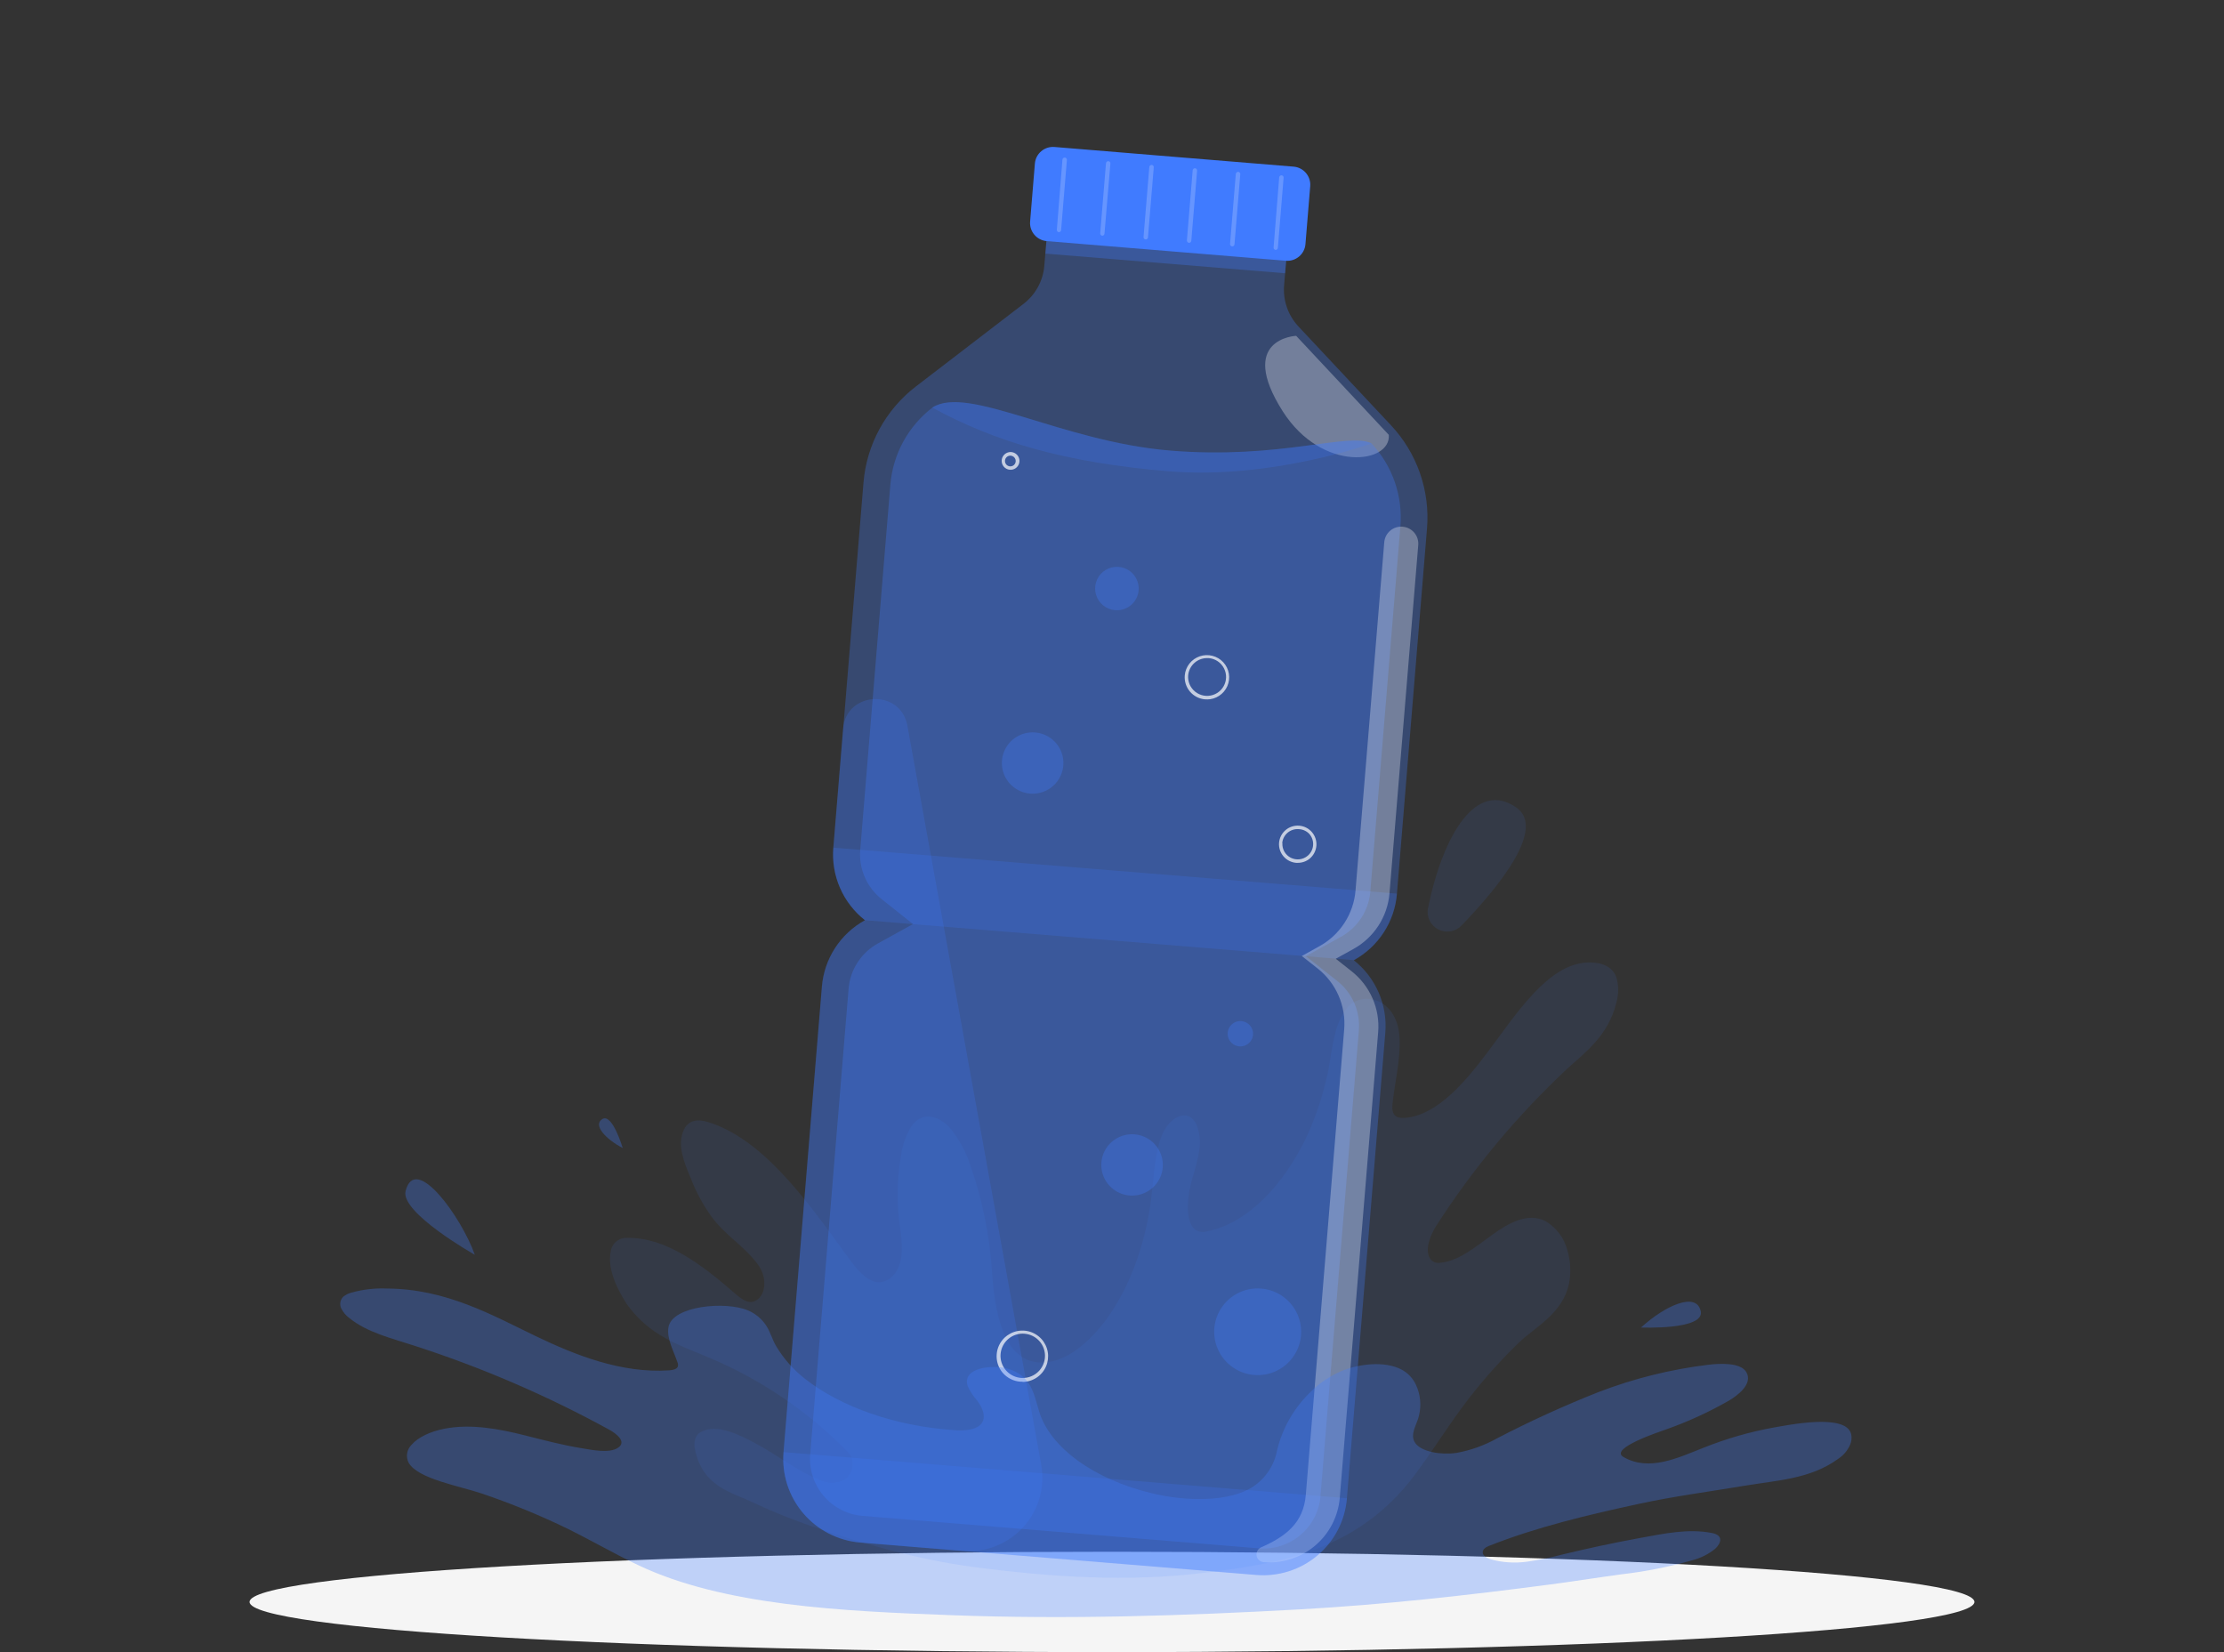 <svg width="280" height="208" viewBox="0 0 280 208" fill="none" xmlns="http://www.w3.org/2000/svg">
<rect x="0" y="0" width="280" height="208" fill="#333333" stroke="none"/>
<g clip-path="url(#clip0_149_717)">
<path d="M140 208C199.966 208 248.578 205.171 248.578 201.681C248.578 198.191 199.966 195.362 140 195.362C80.034 195.362 31.421 198.191 31.421 201.681C31.421 205.171 80.034 208 140 208Z" fill="#F5F5F5"/>
<path opacity="0.1" d="M76.888 157.565C76.955 157.062 77.213 156.604 77.609 156.285C78.005 155.966 78.508 155.811 79.016 155.851C83.809 155.778 88.295 159.155 92.456 162.778C93.38 163.577 94.382 164.403 95.418 163.565C95.739 163.301 95.973 162.947 96.09 162.549C96.269 161.899 96.269 161.213 96.09 160.562C95.936 160.025 95.679 159.523 95.334 159.083C93.525 156.71 91.325 155.572 89.538 153.121C88.538 151.717 87.709 150.199 87.069 148.599C86.509 147.193 85.389 144.921 85.837 143.017C86.335 140.74 88.043 140.935 89.079 141.248C92.355 142.225 95.413 144.552 98.19 147.449C101.153 150.531 103.835 154.243 106.506 157.933C107.514 159.334 108.578 160.774 109.866 161.282C111.154 161.79 112.784 160.97 113.327 158.949C113.87 156.928 113.232 154.606 113.097 152.596C112.918 150.198 113.034 147.787 113.445 145.418C113.627 144.165 114.051 142.959 114.693 141.867C116.138 139.757 118.277 140.5 119.677 142.096C120.746 143.432 121.572 144.943 122.119 146.562C123.69 151.035 124.632 155.703 124.919 160.434C125.132 163.364 125.58 166.418 126.789 168.69C128.744 172.363 132.389 172.073 135.217 170.147C140.14 166.798 143.937 159.228 144.95 150.765C145.281 148.008 145.365 145.027 146.373 142.716C147.252 140.717 149.509 139.366 150.612 141.521C151.056 142.599 151.181 143.78 150.97 144.926C150.773 146.061 150.494 147.18 150.136 148.276C149.576 150.174 149.016 153.73 150.528 154.84C150.753 154.977 151.006 155.063 151.268 155.092C151.53 155.12 151.796 155.092 152.045 155.008C156.996 153.981 161.599 149.336 164.623 142.855C165.719 140.416 166.556 137.87 167.121 135.258C167.485 133.661 167.636 131.948 168.039 130.362C168.297 129.115 168.821 127.936 169.573 126.907C171.5 124.607 175.946 125.69 176.198 130.619C176.349 133.472 175.588 136.263 175.308 139.054C175.134 140.795 176.215 140.784 177.021 140.728C180.885 140.338 184.301 136.452 187.331 132.411C190.932 127.605 194.919 121.364 199.836 121.179C200.956 121.14 202.821 121.286 203.493 123.01C203.804 124.067 203.804 125.191 203.493 126.248C202.496 130.368 199.573 132.495 197.333 134.532C191.017 140.437 185.462 147.101 180.796 154.371C180.085 155.488 179.351 157.33 180.029 158.424C180.158 158.632 180.348 158.797 180.572 158.897C180.797 158.996 181.047 159.026 181.289 158.982C183.601 158.804 185.769 156.973 187.88 155.454C189.991 153.936 192.388 152.607 194.6 153.752C195.282 154.16 195.876 154.698 196.348 155.336C196.82 155.975 197.16 156.7 197.349 157.47C197.745 158.819 197.808 160.244 197.534 161.623C196.722 165.413 193.211 167.116 191.279 168.986C188.619 171.544 186.183 174.325 183.999 177.298C181.983 180.05 180.079 183.064 178.063 185.766C170.783 195.44 160.703 196.875 151.743 197.997C141.993 199.214 132.221 198.555 122.528 197.277C115.477 196.339 108.528 194.34 101.645 191.968C99.282 191.114 96.936 190.182 94.617 189.076C92.125 187.893 88.457 187.162 87.5 182.5C87.298 181.496 87.533 180.681 88.2 180.307C90.266 179.134 93.212 180.703 95.155 181.736C97.837 183.165 100.38 185.202 103.135 186.302C103.578 186.519 104.06 186.644 104.553 186.67C105.046 186.696 105.539 186.622 106.002 186.453C106.457 186.263 106.831 185.921 107.061 185.487C107.354 184.921 107.425 184.266 107.262 183.65C107.149 183.318 106.957 183.017 106.702 182.774C101.743 177.707 95.818 173.68 89.275 170.928C87.175 170.03 85.03 169.293 83.009 168.02C81.375 167.013 79.964 165.683 78.865 164.112C77.924 162.611 76.412 159.959 76.888 157.565Z" fill="#407BFF"/>
<path opacity="0.1" d="M183.999 116.529C183.625 116.916 183.135 117.17 182.602 117.254C182.07 117.338 181.525 117.247 181.049 116.995C180.573 116.743 180.193 116.343 179.965 115.856C179.738 115.369 179.676 114.822 179.788 114.296C181.72 104.946 185.92 98.147 190.915 101.675C194.645 104.304 188.798 111.556 183.999 116.529Z" fill="#407BFF"/>
<path opacity="0.3" d="M170.447 120.895C171.975 120.054 173.27 118.849 174.217 117.388C175.164 115.927 175.733 114.255 175.874 112.521L179.659 66.552C179.856 64.189 179.554 61.811 178.774 59.571C177.994 57.331 176.752 55.278 175.129 53.545L163.464 41.091C162.822 40.402 162.331 39.588 162.022 38.7C161.712 37.812 161.591 36.87 161.667 35.933L162.227 29.201L132.037 26.728L131.477 33.46C131.4 34.397 131.127 35.307 130.677 36.133C130.227 36.958 129.608 37.681 128.862 38.255L115.31 48.655C113.426 50.102 111.866 51.926 110.73 54.009C109.594 56.092 108.907 58.389 108.713 60.752L104.922 106.721C104.778 108.453 105.067 110.193 105.762 111.786C106.456 113.38 107.536 114.777 108.903 115.854C107.376 116.694 106.081 117.899 105.135 119.36C104.189 120.821 103.621 122.494 103.482 124.227L98.65 182.841C98.422 185.627 99.313 188.39 101.128 190.522C102.942 192.654 105.531 193.981 108.327 194.212L158.167 198.292C159.551 198.406 160.944 198.247 162.266 197.824C163.588 197.402 164.814 196.723 165.874 195.828C166.933 194.933 167.805 193.838 168.44 192.607C169.075 191.376 169.46 190.032 169.574 188.652L174.407 130.038C174.554 128.307 174.27 126.566 173.579 124.971C172.889 123.375 171.813 121.975 170.447 120.895Z" fill="#407BFF"/>
<path opacity="0.3" d="M132.045 26.738L131.617 31.929L161.8 34.403L162.228 29.212L132.045 26.738Z" fill="#407BFF"/>
<path opacity="0.3" d="M174.849 54.745L163.184 42.28C163.184 42.28 155.663 42.604 161.504 51.798C166.482 59.574 175.157 58.362 174.849 54.745Z" fill="white"/>
<path opacity="0.2" d="M98.655 182.819C98.427 185.605 99.319 188.368 101.133 190.5C102.947 192.632 105.537 193.959 108.332 194.19L158.172 198.27C159.556 198.384 160.949 198.225 162.271 197.802C163.594 197.379 164.82 196.701 165.879 195.806C166.938 194.91 167.81 193.816 168.445 192.585C169.08 191.353 169.465 190.009 169.579 188.63L98.655 182.819Z" fill="#407BFF"/>
<path opacity="0.3" d="M172.67 55.822C173.973 57.215 174.97 58.863 175.596 60.662C176.223 62.46 176.466 64.369 176.31 66.267L172.525 112.242C172.426 113.424 172.036 114.563 171.39 115.559C170.743 116.554 169.859 117.375 168.818 117.947L164.41 120.381L168.358 123.502C169.293 124.236 170.03 125.189 170.505 126.276C170.98 127.363 171.177 128.55 171.08 129.731L166.247 188.345C166.092 190.244 165.186 192.005 163.73 193.24C162.274 194.475 160.386 195.083 158.48 194.932L108.64 190.851C107.694 190.777 106.771 190.517 105.925 190.087C105.08 189.657 104.327 189.065 103.711 188.345C103.095 187.625 102.627 186.791 102.334 185.89C102.041 184.99 101.929 184.041 102.004 183.098L106.837 124.484C106.933 123.302 107.322 122.161 107.968 121.165C108.614 120.169 109.497 119.347 110.538 118.773L114.946 116.34L111.026 113.219C110.092 112.485 109.354 111.532 108.879 110.445C108.404 109.358 108.207 108.171 108.304 106.989L112.095 61.02C112.252 59.122 112.805 57.278 113.719 55.605C114.632 53.933 115.885 52.468 117.398 51.306C121.878 48.42 133.638 55.605 147.409 56.732C161.179 57.86 169.792 54.377 172.67 55.822Z" fill="#407BFF"/>
<path opacity="0.2" d="M147.381 56.738C133.616 55.622 121.845 48.42 117.365 51.306C125.205 55.605 134.165 58.268 147.162 59.334C160.16 60.4 172.67 55.822 172.67 55.822C169.792 54.377 161.146 57.871 147.381 56.738Z" fill="#407BFF"/>
<path opacity="0.2" d="M104.927 106.721C104.784 108.453 105.072 110.193 105.767 111.786C106.461 113.38 107.541 114.777 108.909 115.854L170.447 120.878C171.975 120.037 173.27 118.833 174.217 117.372C175.164 115.911 175.733 114.238 175.873 112.505L104.927 106.721Z" fill="#407BFF"/>
<path d="M162.859 20.979L132.761 18.505C131.5 18.401 130.394 19.336 130.291 20.592L129.691 27.892C129.587 29.149 130.526 30.251 131.786 30.355L161.885 32.829C163.146 32.933 164.251 31.998 164.355 30.741L164.955 23.442C165.058 22.185 164.12 21.082 162.859 20.979Z" fill="#407BFF"/>
<path opacity="0.2" d="M133.313 29.229C133.276 29.226 133.241 29.216 133.208 29.199C133.175 29.182 133.145 29.159 133.122 29.131C133.098 29.103 133.079 29.071 133.068 29.036C133.057 29.001 133.053 28.964 133.056 28.927L133.761 20.096C133.767 20.022 133.802 19.953 133.859 19.905C133.916 19.857 133.989 19.833 134.064 19.839C134.138 19.845 134.207 19.88 134.255 19.937C134.303 19.993 134.327 20.067 134.321 20.141L133.593 28.966C133.589 29.037 133.558 29.104 133.506 29.153C133.453 29.202 133.385 29.229 133.313 29.229Z" fill="white"/>
<path opacity="0.2" d="M138.773 29.675C138.736 29.672 138.701 29.663 138.668 29.646C138.635 29.629 138.605 29.606 138.581 29.578C138.558 29.55 138.539 29.518 138.528 29.483C138.517 29.448 138.513 29.411 138.516 29.374L139.244 20.548C139.251 20.475 139.286 20.407 139.343 20.359C139.399 20.311 139.472 20.287 139.546 20.292C139.583 20.294 139.618 20.304 139.651 20.321C139.684 20.338 139.712 20.361 139.736 20.389C139.759 20.417 139.777 20.45 139.788 20.485C139.798 20.52 139.802 20.557 139.798 20.593L139.053 29.419C139.046 29.488 139.014 29.553 138.962 29.6C138.911 29.648 138.843 29.674 138.773 29.675Z" fill="white"/>
<path opacity="0.2" d="M144.228 30.144C144.191 30.142 144.155 30.131 144.122 30.115C144.089 30.098 144.06 30.075 144.036 30.047C144.012 30.019 143.994 29.986 143.983 29.951C143.971 29.916 143.967 29.88 143.97 29.843L144.698 21.017C144.707 20.944 144.743 20.877 144.799 20.83C144.855 20.782 144.927 20.757 145.001 20.761C145.037 20.763 145.073 20.773 145.106 20.79C145.139 20.807 145.168 20.83 145.192 20.858C145.216 20.886 145.234 20.918 145.246 20.953C145.257 20.988 145.261 21.025 145.258 21.062L144.53 29.887C144.527 29.924 144.517 29.96 144.501 29.993C144.484 30.026 144.461 30.055 144.433 30.079C144.404 30.102 144.372 30.121 144.337 30.132C144.302 30.143 144.265 30.147 144.228 30.144Z" fill="white"/>
<path opacity="0.2" d="M149.688 30.568C149.651 30.566 149.615 30.555 149.582 30.539C149.549 30.522 149.52 30.499 149.496 30.471C149.472 30.443 149.454 30.411 149.443 30.376C149.431 30.341 149.427 30.304 149.43 30.267L150.158 21.441C150.165 21.368 150.201 21.3 150.257 21.252C150.314 21.204 150.387 21.18 150.461 21.185C150.497 21.187 150.533 21.198 150.565 21.214C150.598 21.231 150.627 21.254 150.65 21.282C150.674 21.31 150.692 21.343 150.702 21.378C150.713 21.413 150.716 21.45 150.713 21.486L149.985 30.312C149.982 30.348 149.973 30.384 149.957 30.416C149.941 30.449 149.918 30.479 149.89 30.502C149.863 30.526 149.831 30.544 149.796 30.556C149.761 30.567 149.724 30.571 149.688 30.568Z" fill="white"/>
<path opacity="0.2" d="M155.12 31.015C155.083 31.012 155.047 31.002 155.014 30.985C154.981 30.969 154.952 30.946 154.928 30.918C154.904 30.89 154.886 30.857 154.875 30.822C154.863 30.787 154.859 30.75 154.862 30.713L155.59 21.888C155.6 21.816 155.636 21.749 155.692 21.702C155.748 21.654 155.819 21.629 155.893 21.631C155.93 21.634 155.965 21.644 155.998 21.661C156.031 21.677 156.06 21.701 156.084 21.729C156.108 21.756 156.126 21.789 156.138 21.824C156.149 21.859 156.153 21.896 156.15 21.933L155.422 30.758C155.42 30.795 155.411 30.831 155.394 30.864C155.378 30.898 155.355 30.927 155.326 30.951C155.298 30.975 155.265 30.993 155.23 31.004C155.194 31.015 155.157 31.019 155.12 31.015Z" fill="white"/>
<path opacity="0.2" d="M160.602 31.462C160.566 31.459 160.53 31.449 160.497 31.432C160.464 31.415 160.435 31.392 160.411 31.364C160.387 31.336 160.369 31.304 160.357 31.269C160.346 31.234 160.342 31.197 160.345 31.16L161.05 22.329C161.057 22.256 161.093 22.188 161.149 22.14C161.206 22.092 161.279 22.068 161.353 22.072C161.426 22.079 161.494 22.115 161.541 22.172C161.588 22.228 161.611 22.301 161.605 22.374L160.882 31.205C160.875 31.274 160.843 31.339 160.791 31.387C160.74 31.434 160.672 31.461 160.602 31.462Z" fill="white"/>
<path opacity="0.2" d="M114.24 91.365C113.389 86.67 106.529 87.005 106.137 91.755L104.905 106.721C104.761 108.453 105.05 110.193 105.744 111.786C106.439 113.38 107.518 114.777 108.886 115.854C107.359 116.694 106.064 117.899 105.118 119.36C104.172 120.821 103.604 122.494 103.465 124.227L98.633 182.841C98.405 185.628 99.296 188.39 101.111 190.522C102.925 192.655 105.514 193.982 108.309 194.212L121.189 195.267C122.608 195.383 124.035 195.172 125.359 194.651C126.684 194.13 127.87 193.312 128.827 192.261C129.784 191.21 130.485 189.954 130.878 188.59C131.27 187.225 131.343 185.79 131.09 184.393L114.24 91.365Z" fill="#407BFF"/>
<path opacity="0.3" d="M163.8 168.115C163.711 169.191 163.304 170.217 162.631 171.062C161.957 171.908 161.047 172.535 160.016 172.865C158.985 173.195 157.878 173.213 156.837 172.916C155.796 172.62 154.866 172.022 154.165 171.199C153.464 170.375 153.024 169.364 152.901 168.291C152.777 167.218 152.975 166.133 153.47 165.173C153.964 164.213 154.734 163.42 155.68 162.895C156.627 162.371 157.708 162.138 158.788 162.226C160.236 162.345 161.576 163.032 162.516 164.137C163.456 165.241 163.918 166.672 163.8 168.115Z" fill="#407BFF"/>
<path opacity="0.3" d="M146.389 146.975C146.327 147.737 146.039 148.463 145.563 149.061C145.087 149.66 144.443 150.104 143.713 150.338C142.983 150.572 142.201 150.585 141.463 150.375C140.726 150.165 140.068 149.742 139.572 149.16C139.076 148.577 138.765 147.861 138.677 147.102C138.59 146.343 138.73 145.575 139.08 144.895C139.43 144.216 139.975 143.655 140.645 143.284C141.315 142.913 142.081 142.748 142.845 142.811C143.868 142.896 144.816 143.382 145.48 144.163C146.145 144.943 146.472 145.955 146.389 146.975Z" fill="#407BFF"/>
<path opacity="0.3" d="M130.189 99.922C129.423 99.958 128.665 99.766 128.009 99.372C127.352 98.978 126.828 98.399 126.502 97.708C126.176 97.017 126.063 96.245 126.176 95.49C126.29 94.735 126.626 94.03 127.141 93.465C127.656 92.9 128.328 92.5 129.071 92.315C129.815 92.131 130.596 92.17 131.317 92.428C132.038 92.686 132.666 93.151 133.122 93.764C133.578 94.378 133.842 95.112 133.879 95.875C133.904 96.383 133.828 96.89 133.656 97.368C133.484 97.846 133.219 98.286 132.876 98.662C132.533 99.038 132.119 99.343 131.658 99.559C131.197 99.775 130.698 99.899 130.189 99.922Z" fill="#407BFF"/>
<path opacity="0.3" d="M140.756 76.829C140.213 76.856 139.675 76.722 139.209 76.443C138.743 76.165 138.37 75.755 138.138 75.266C137.906 74.776 137.824 74.229 137.904 73.694C137.984 73.158 138.222 72.659 138.587 72.258C138.952 71.857 139.429 71.573 139.956 71.442C140.483 71.311 141.037 71.34 141.548 71.523C142.059 71.706 142.504 72.037 142.827 72.473C143.149 72.908 143.335 73.43 143.36 73.97C143.393 74.693 143.138 75.4 142.65 75.936C142.162 76.471 141.481 76.792 140.756 76.829Z" fill="#407BFF"/>
<path opacity="0.3" d="M157.758 130.278C157.731 130.593 157.612 130.892 157.415 131.139C157.217 131.386 156.951 131.569 156.65 131.665C156.348 131.761 156.025 131.766 155.721 131.679C155.416 131.593 155.145 131.418 154.94 131.177C154.735 130.936 154.607 130.641 154.571 130.327C154.534 130.014 154.592 129.697 154.737 129.416C154.881 129.135 155.106 128.904 155.382 128.75C155.659 128.597 155.975 128.528 156.29 128.554C156.714 128.589 157.106 128.791 157.381 129.114C157.656 129.437 157.792 129.856 157.758 130.278Z" fill="#407BFF"/>
<path opacity="0.7" d="M128.75 173.954H128.481C128.052 173.925 127.633 173.811 127.249 173.619C126.864 173.427 126.522 173.162 126.241 172.837C125.964 172.514 125.755 172.14 125.626 171.735C125.496 171.331 125.448 170.905 125.485 170.482C125.537 169.856 125.771 169.26 126.157 168.764C126.544 168.269 127.067 167.897 127.663 167.693C128.258 167.489 128.9 167.462 129.511 167.616C130.121 167.77 130.673 168.098 131.1 168.559C131.527 169.02 131.809 169.596 131.914 170.215C132.018 170.834 131.939 171.469 131.687 172.044C131.435 172.619 131.02 173.109 130.493 173.453C129.967 173.797 129.351 173.981 128.722 173.982L128.75 173.954ZM128.75 167.903C128.113 167.906 127.496 168.125 127.001 168.525C126.506 168.925 126.163 169.481 126.027 170.101C125.892 170.721 125.973 171.369 126.257 171.938C126.541 172.506 127.01 172.961 127.588 173.227C128.166 173.494 128.818 173.556 129.437 173.403C130.055 173.25 130.602 172.892 130.989 172.388C131.375 171.883 131.578 171.262 131.563 170.627C131.547 169.993 131.316 169.382 130.906 168.896C130.666 168.614 130.374 168.382 130.044 168.213C129.714 168.045 129.354 167.943 128.985 167.914L128.75 167.903Z" fill="white"/>
<path opacity="0.7" d="M163.385 108.631H163.189C162.567 108.579 161.991 108.284 161.587 107.81C161.183 107.336 160.984 106.722 161.033 106.102C161.085 105.481 161.381 104.906 161.858 104.503C162.335 104.1 162.953 103.902 163.576 103.953C164.198 104.004 164.774 104.299 165.178 104.773C165.582 105.247 165.781 105.861 165.732 106.481C165.679 107.102 165.383 107.678 164.909 108.084C164.482 108.44 163.942 108.634 163.385 108.631ZM161.453 106.124C161.425 106.504 161.511 106.883 161.698 107.215C161.886 107.546 162.168 107.815 162.508 107.987C162.849 108.159 163.233 108.228 163.612 108.183C163.991 108.139 164.349 107.984 164.64 107.737C164.834 107.573 164.994 107.373 165.11 107.147C165.227 106.921 165.297 106.675 165.318 106.422C165.339 106.169 165.31 105.914 165.232 105.672C165.154 105.431 165.029 105.207 164.864 105.013C164.693 104.825 164.486 104.673 164.255 104.566C164.024 104.458 163.774 104.398 163.52 104.388C163.266 104.367 163.011 104.395 162.769 104.473C162.527 104.55 162.302 104.674 162.108 104.838C161.914 105.002 161.754 105.202 161.638 105.428C161.522 105.653 161.451 105.899 161.431 106.152L161.453 106.124Z" fill="white"/>
<path opacity="0.7" d="M127.204 59.138H127.12C126.831 59.11 126.564 58.971 126.376 58.75C126.188 58.529 126.093 58.244 126.112 57.955C126.126 57.738 126.203 57.529 126.335 57.356C126.466 57.182 126.646 57.05 126.851 56.977C127.057 56.903 127.279 56.891 127.491 56.942C127.704 56.993 127.896 57.105 128.046 57.263C128.195 57.422 128.295 57.621 128.333 57.835C128.37 58.049 128.344 58.27 128.258 58.47C128.171 58.67 128.028 58.84 127.846 58.96C127.663 59.079 127.45 59.143 127.232 59.144L127.204 59.138ZM126.526 57.988C126.516 58.121 126.545 58.255 126.61 58.371C126.675 58.487 126.774 58.582 126.893 58.643C127.012 58.704 127.146 58.728 127.279 58.713C127.412 58.697 127.538 58.643 127.64 58.557C127.742 58.471 127.816 58.356 127.853 58.228C127.89 58.1 127.888 57.964 127.847 57.837C127.807 57.71 127.729 57.597 127.625 57.514C127.52 57.431 127.393 57.38 127.26 57.369C127.171 57.36 127.081 57.37 126.995 57.397C126.91 57.423 126.83 57.467 126.762 57.525C126.694 57.582 126.638 57.653 126.597 57.733C126.557 57.812 126.532 57.899 126.526 57.988Z" fill="white"/>
<path opacity="0.7" d="M151.967 88.049H151.732C151.363 88.02 151.004 87.919 150.675 87.751C150.346 87.583 150.053 87.351 149.814 87.07C149.575 86.789 149.394 86.463 149.282 86.112C149.17 85.76 149.129 85.391 149.162 85.023C149.209 84.484 149.413 83.971 149.748 83.545C150.084 83.12 150.536 82.8 151.05 82.626C151.564 82.452 152.117 82.431 152.643 82.564C153.169 82.698 153.645 82.982 154.012 83.38C154.38 83.778 154.623 84.275 154.712 84.808C154.802 85.342 154.734 85.89 154.517 86.386C154.299 86.882 153.942 87.304 153.488 87.601C153.035 87.899 152.504 88.058 151.962 88.06L151.967 88.049ZM151.967 82.857C151.404 82.855 150.857 83.053 150.427 83.416C149.944 83.823 149.642 84.405 149.587 85.034C149.556 85.425 149.621 85.817 149.777 86.176C149.934 86.535 150.177 86.85 150.485 87.094C150.792 87.337 151.156 87.501 151.542 87.571C151.928 87.641 152.326 87.615 152.7 87.496C153.074 87.376 153.413 87.167 153.687 86.886C153.96 86.605 154.16 86.261 154.269 85.885C154.377 85.508 154.391 85.111 154.309 84.728C154.227 84.345 154.052 83.988 153.798 83.689C153.596 83.45 153.347 83.253 153.067 83.11C152.788 82.967 152.482 82.881 152.169 82.857H151.967Z" fill="white"/>
<path opacity="0.3" d="M174.938 112.454L178.556 68.617C178.579 68.337 178.546 68.055 178.46 67.788C178.374 67.52 178.235 67.272 178.053 67.058C177.87 66.844 177.647 66.668 177.396 66.54C177.145 66.412 176.871 66.334 176.59 66.312C176.31 66.288 176.027 66.32 175.759 66.405C175.49 66.491 175.242 66.628 175.027 66.81C174.812 66.991 174.635 67.213 174.506 67.463C174.378 67.713 174.3 67.986 174.277 68.265L170.66 112.103C170.542 113.56 170.064 114.965 169.267 116.193C168.471 117.42 167.381 118.432 166.096 119.136L163.895 120.359L165.872 121.916C167.024 122.821 167.934 123.996 168.52 125.336C169.106 126.676 169.351 128.14 169.232 129.597L164.399 188.211C164.108 191.728 161.89 193.442 158.771 194.809C158.573 194.898 158.41 195.049 158.308 195.239C158.206 195.43 158.17 195.649 158.205 195.862C158.241 196.075 158.347 196.271 158.506 196.418C158.665 196.564 158.869 196.654 159.085 196.674C161.436 196.865 163.766 196.118 165.565 194.597C167.364 193.077 168.483 190.906 168.677 188.563L173.51 129.949C173.63 128.492 173.386 127.028 172.8 125.687C172.213 124.347 171.303 123.172 170.15 122.268L168.173 120.705L170.374 119.488C171.658 118.782 172.747 117.771 173.544 116.543C174.34 115.316 174.819 113.911 174.938 112.454Z" fill="white"/>
<path opacity="0.3" d="M233.066 180.58C232.462 177.845 224.913 179.464 223.35 179.715C220.315 180.264 217.343 181.119 214.48 182.266C211.327 183.5 207.665 185.314 204.4 183.438C202.513 182.355 209.065 180.217 209.658 179.999C212.443 179.024 215.131 177.795 217.689 176.326C218.725 175.712 220.729 174.244 219.867 172.754C219.15 171.52 216.58 171.637 215.017 171.827C210.283 172.405 205.639 173.566 201.191 175.282C196.865 176.996 192.63 178.928 188.501 181.071C186.902 181.971 185.162 182.595 183.355 182.919C181.384 183.198 178.97 182.779 178.192 181.691C177.413 180.602 178.416 179.33 178.645 178.235C178.97 176.927 178.834 175.548 178.259 174.328C177.878 173.51 177.239 172.84 176.439 172.419C174.305 171.302 171.08 171.715 168.935 172.597C167.545 173.184 166.275 174.02 165.189 175.065C163 177.096 161.464 179.728 160.776 182.629C160.603 183.537 160.251 184.403 159.742 185.176C159.233 185.949 158.575 186.614 157.808 187.134C154.806 189.149 149.307 189.032 145.101 188.021C137.76 186.285 132.16 182.227 130.81 177.644C130.155 175.461 129.836 173.178 126.89 172.324C124.986 171.766 120.999 172.156 121.85 174.557C122.159 175.215 122.563 175.824 123.049 176.365C123.827 177.387 124.656 179.313 122.343 179.932C121.594 180.091 120.825 180.129 120.064 180.044C112.627 179.547 105.784 177.074 101.349 173.591C99.903 172.459 98.677 171.072 97.731 169.499C97.205 168.634 97.014 167.702 96.438 166.848C95.886 166.026 95.108 165.38 94.198 164.989C91.341 163.766 84.633 164.403 84.162 167.082C83.91 168.534 84.817 170.108 85.282 171.487C85.366 171.66 85.385 171.858 85.338 172.045C85.204 172.396 84.672 172.497 84.218 172.525C78.221 172.921 72.402 170.599 67.368 168.176C62.037 165.608 56.168 162.265 48.759 162.226C47.227 162.156 45.694 162.331 44.218 162.745C43.844 162.844 43.496 163.023 43.198 163.269C43.017 163.457 42.897 163.695 42.853 163.952C42.809 164.209 42.843 164.473 42.952 164.71C43.192 165.201 43.55 165.627 43.993 165.949C46.233 167.769 49.37 168.506 52.231 169.443C60.721 172.187 68.931 175.729 76.748 180.022C77.537 180.463 78.938 181.484 77.829 182.255C76.72 183.025 74.469 182.528 73.141 182.311C70.734 181.92 68.421 181.295 66.074 180.708C62.972 179.927 59.354 179.218 55.994 179.865C54.219 180.206 52.634 180.932 51.8 181.914C51.512 182.202 51.323 182.572 51.259 182.973C51.194 183.374 51.258 183.785 51.441 184.147C52.595 186.196 57.853 187.078 60.726 188.055C64.404 189.306 68.001 190.785 71.495 192.481C74.48 193.955 77.252 195.568 80.276 197.014C91.078 202.178 106.165 202.842 119.655 203.344C134.299 203.903 149.01 203.428 163.615 202.619C174.255 202.027 184.699 200.86 195.126 199.487C198.122 199.096 201.101 198.616 204.086 198.209C207.116 197.863 210.113 197.271 213.046 196.439C214.1 196.171 215.084 195.68 215.93 194.999C216.731 194.257 216.983 193.285 215.549 193.006C212.548 192.409 209.457 193.09 206.522 193.62C203.229 194.223 199.967 194.917 196.733 195.702C195.26 196.094 193.764 196.398 192.253 196.612C190.736 196.825 189.19 196.726 187.712 196.322C187.23 196.171 186.704 195.903 186.676 195.479C186.648 195.055 187.051 194.787 187.465 194.625C193.508 192.236 199.925 190.717 206.388 189.322C210.773 188.373 215.236 187.792 219.654 187.05C223.681 186.374 227.925 186.218 231.414 183.673C232.109 183.226 232.648 182.577 232.96 181.814C233.111 181.421 233.148 180.993 233.066 180.58Z" fill="#407BFF"/>
<path opacity="0.3" d="M59.78 157.977C58.139 153.327 52.293 145.094 51.061 149.956C50.4 152.685 59.78 157.977 59.78 157.977Z" fill="#407BFF"/>
<path opacity="0.3" d="M206.601 167.132C209.725 164.291 213.623 162.6 214.127 165.1C214.597 167.467 206.601 167.132 206.601 167.132Z" fill="#407BFF"/>
<path opacity="0.3" d="M78.4 144.535C76.261 143.419 74.592 141.627 75.847 140.879C77.101 140.131 78.4 144.535 78.4 144.535Z" fill="#407BFF"/>
</g>
<defs>
<clipPath id="clip0_149_717">
<rect width="280" height="208" fill="white"/>
</clipPath>
</defs>
</svg>
